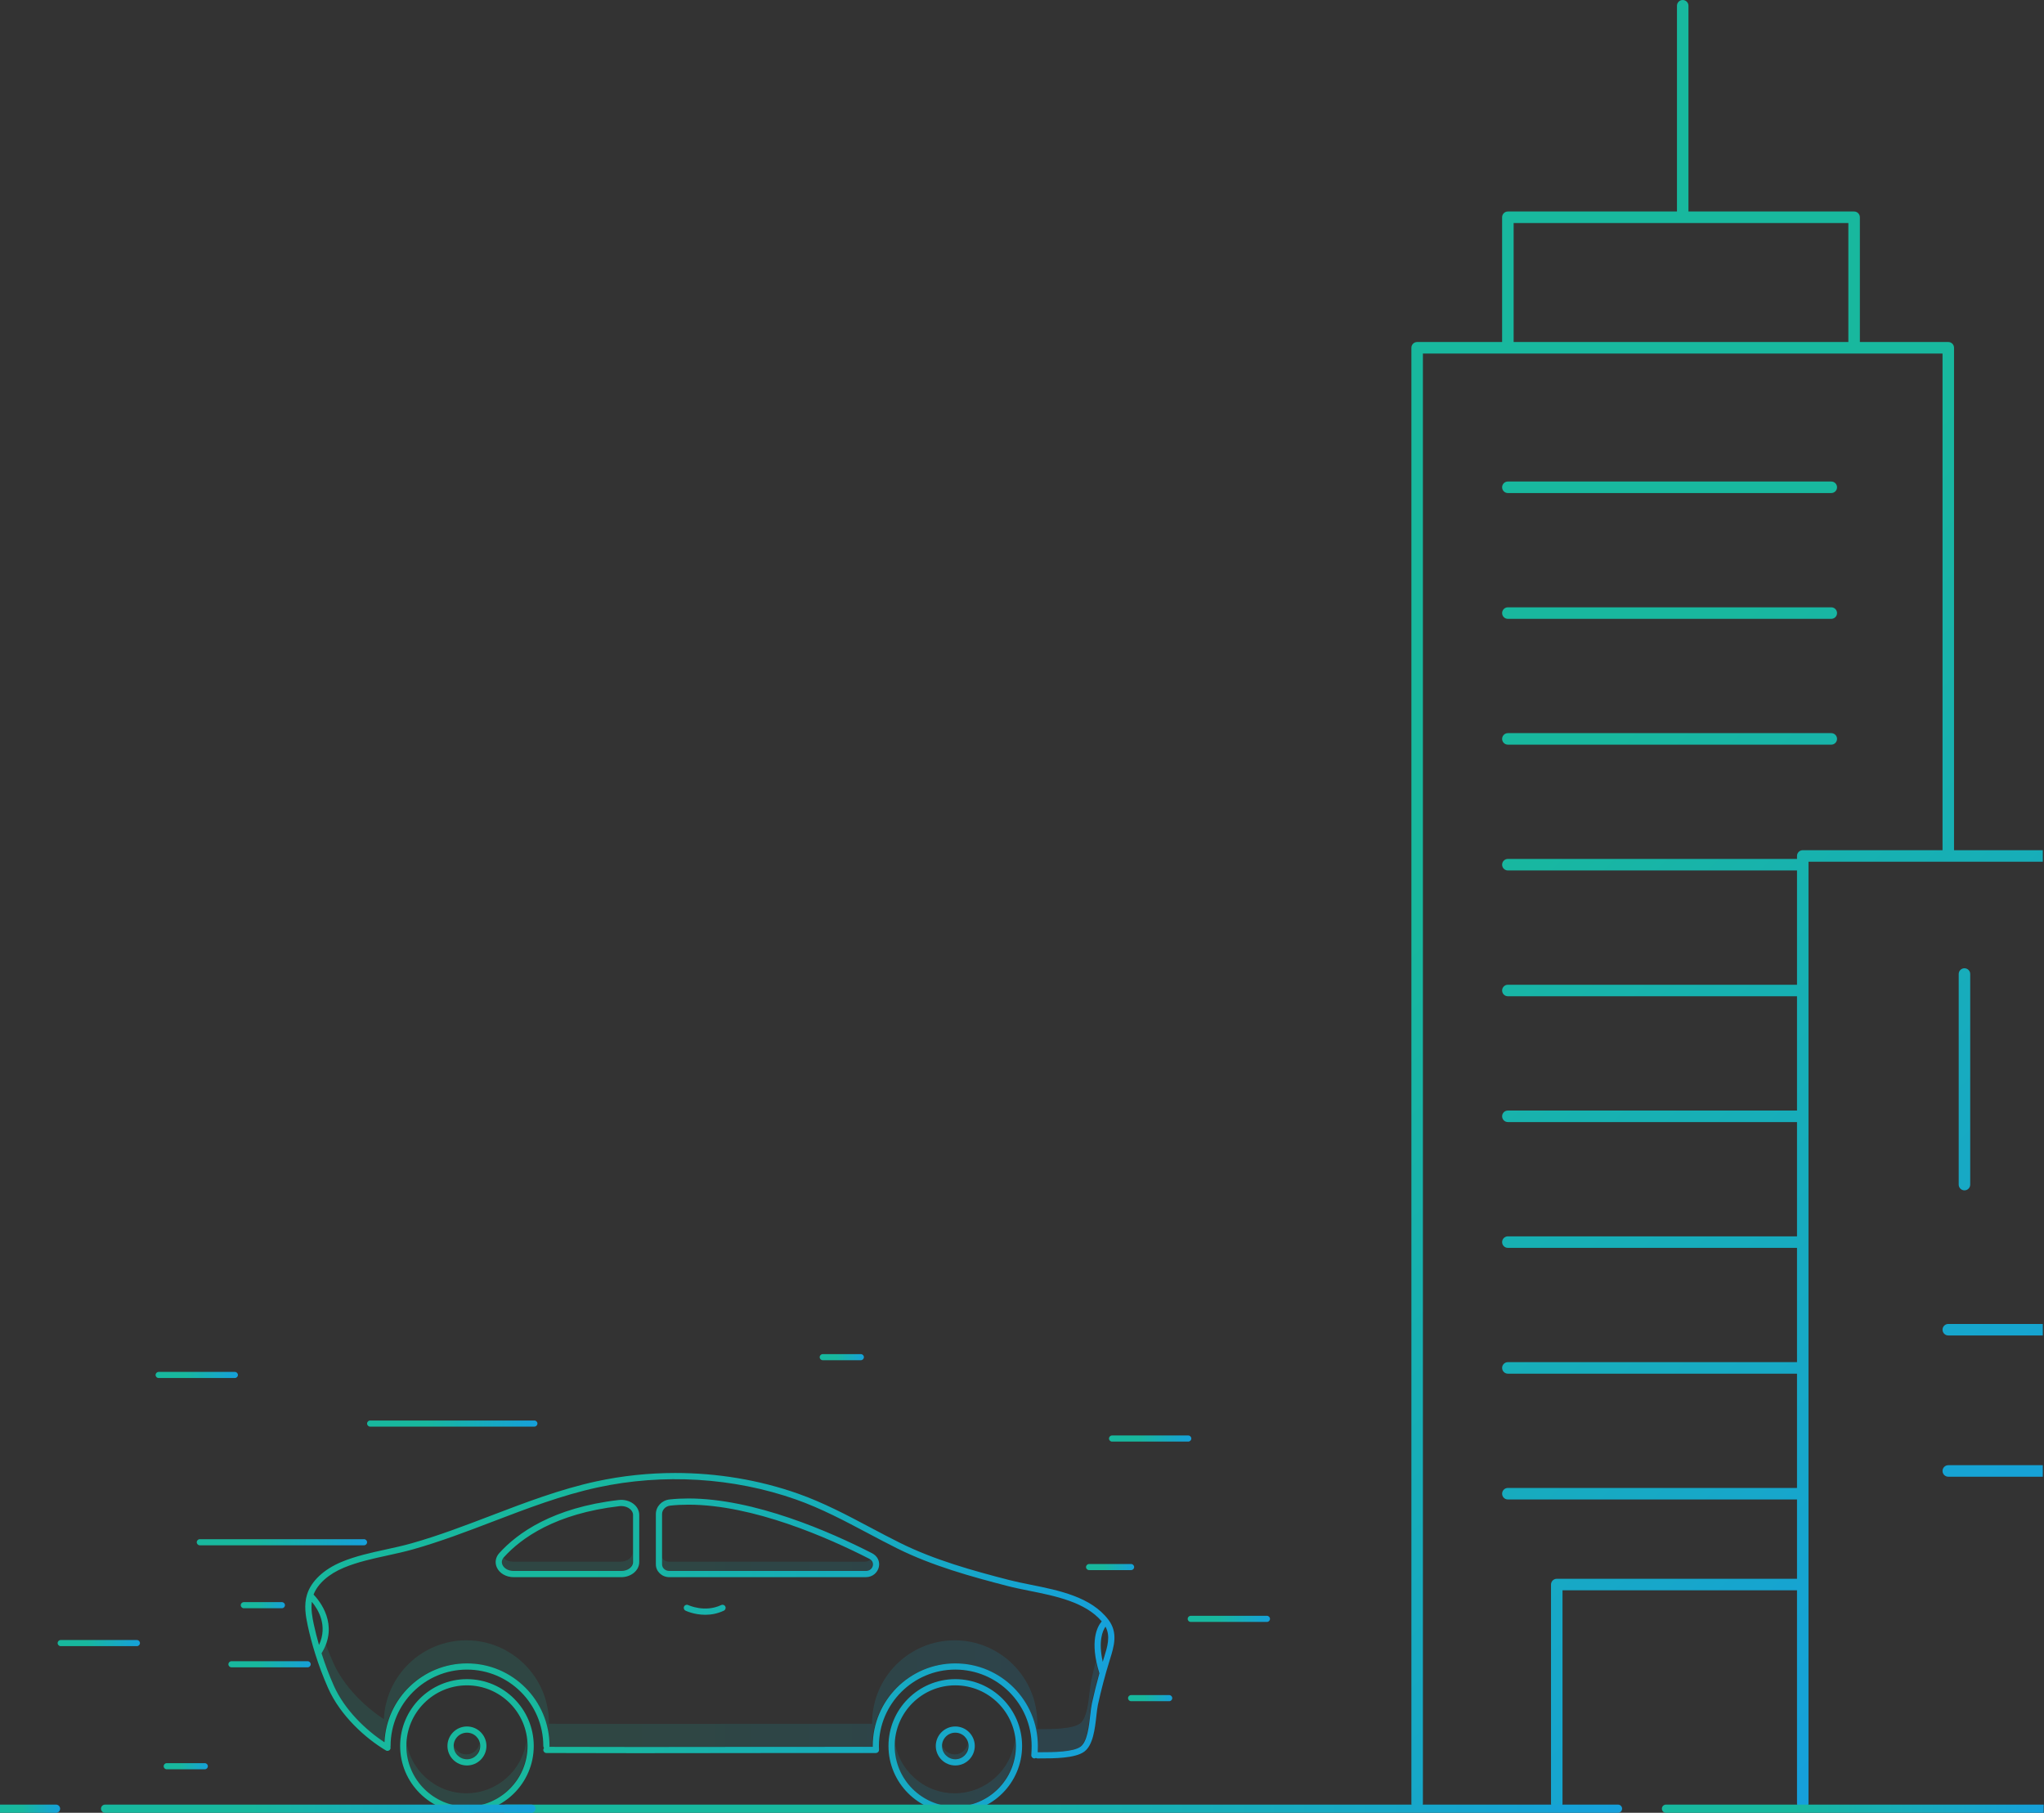 <?xml version="1.0" encoding="utf-8"?>
<!-- Generator: Adobe Illustrator 16.0.2, SVG Export Plug-In . SVG Version: 6.00 Build 0)  -->
<!DOCTYPE svg PUBLIC "-//W3C//DTD SVG 1.1//EN" "http://www.w3.org/Graphics/SVG/1.1/DTD/svg11.dtd">
<svg version="1.1" id="Layer_1" xmlns="http://www.w3.org/2000/svg" xmlns:xlink="http://www.w3.org/1999/xlink" x="0px" y="0px"
	 width="542.174px" height="480.745px" viewBox="0 -145.203 542.174 480.745" enable-background="new 0 -145.203 542.174 480.745"
	 xml:space="preserve">
<rect x="0" y="-145.203" width="542.174" height="480.745" fill="#333333" stroke="none"/>
<g>
	<defs>
		<path id="SVGID_1_" d="M516.786,243.362c-0.843,0-1.526,0.685-1.526,1.526c0,0.845,0.684,1.53,1.526,1.53h25.067v-3.057H516.786z
			 M516.786,205.904c-0.843,0-1.526,0.683-1.526,1.526c0,0.843,0.684,1.528,1.526,1.528h25.067v-3.055H516.786z M519.548,113.101
			v55.845c0,0.844,0.683,1.526,1.527,1.526c0.843,0,1.526-0.683,1.526-1.526v-55.845c0-0.842-0.684-1.526-1.526-1.526
			C520.23,111.575,519.548,112.26,519.548,113.101 M399.966,49.219c-0.843,0-1.526,0.685-1.526,1.529
			c0,0.843,0.684,1.528,1.526,1.528h85.785c0.843,0,1.526-0.685,1.526-1.528c0-0.844-0.684-1.529-1.526-1.529H399.966z
			 M399.966,15.855c-0.843,0-1.526,0.686-1.526,1.53c0,0.843,0.684,1.528,1.526,1.528h85.785c0.843,0,1.526-0.685,1.526-1.528
			c0-0.844-0.684-1.53-1.526-1.53H399.966z M399.966-17.506c-0.843,0-1.526,0.685-1.526,1.529c0,0.843,0.684,1.528,1.526,1.528
			h85.785c0.843,0,1.526-0.685,1.526-1.528c0-0.844-0.684-1.529-1.526-1.529H399.966z M401.493-86.06h88.788v31.557h-88.788V-86.06z
			 M444.817-143.674v54.557h-44.852c-0.843,0-1.526,0.686-1.526,1.53v33.084h-22.538c-0.844,0-1.526,0.683-1.526,1.528v386.042
			c0,0.845,0.683,1.528,1.526,1.528s1.525-0.684,1.525-1.528V-51.448H515.26V80.266h-37.077c-0.844,0-1.525,0.684-1.525,1.528v0.787
			h-76.691c-0.843,0-1.526,0.685-1.526,1.529c0,0.843,0.684,1.528,1.526,1.528h76.691v30.307h-76.691
			c-0.843,0-1.526,0.683-1.526,1.526c0,0.846,0.684,1.528,1.526,1.528h76.691v30.308h-76.691c-0.843,0-1.526,0.684-1.526,1.527
			s0.684,1.529,1.526,1.529h76.691v30.306h-76.691c-0.843,0-1.526,0.683-1.526,1.528c0,0.844,0.684,1.527,1.526,1.527h76.691v30.306
			h-76.691c-0.843,0-1.526,0.686-1.526,1.528c0,0.845,0.684,1.529,1.526,1.529h76.691v30.306h-76.691
			c-0.843,0-1.526,0.684-1.526,1.528s0.684,1.528,1.526,1.528h76.691v21.033h-63.724c-0.843,0-1.526,0.685-1.526,1.527v58.055
			c0,0.845,0.684,1.528,1.526,1.528c0.842,0,1.525-0.684,1.525-1.528v-56.527h62.198v56.527c0,0.845,0.682,1.528,1.525,1.528
			c0.843,0,1.526-0.684,1.526-1.528V83.322h62.145v-3.056h-23.543V-52.975c0-0.845-0.682-1.528-1.524-1.528h-23.453v-33.084
			c0-0.844-0.683-1.53-1.527-1.53h-43.937v-54.557c0-0.845-0.684-1.529-1.525-1.529
			C445.501-145.203,444.817-144.519,444.817-143.674"/>
	</defs>
	<clipPath id="SVGID_2_">
		<use xlink:href="#SVGID_1_"  overflow="visible"/>
	</clipPath>
	
		<linearGradient id="SVGID_3_" gradientUnits="userSpaceOnUse" x1="-688.537" y1="709.689" x2="-687.537" y2="709.689" gradientTransform="matrix(256.664 253.105 -253.105 256.664 356680.25 -7909.458)">
		<stop  offset="0" style="stop-color:#18B89E"/>
		<stop  offset="0.346" style="stop-color:#18B89E"/>
		<stop  offset="1" style="stop-color:#16A0DB"/>
	</linearGradient>
	<polygon clip-path="url(#SVGID_2_)" fill="url(#SVGID_3_)" points="134.5,98.045 459.283,418.326 781.729,91.346 456.945,-228.934 
			"/>
</g>
<g>
	<defs>
		<path id="SVGID_4_" d="M120.333,317.82c0-1.945,1.582-3.527,3.525-3.527c1.945,0,3.527,1.582,3.527,3.527
			c0,1.943-1.582,3.525-3.527,3.525C121.915,321.345,120.333,319.763,120.333,317.82 M118.688,317.82c0,2.85,2.321,5.171,5.17,5.171
			c2.852,0,5.17-2.321,5.17-5.171c0-2.853-2.318-5.17-5.17-5.17C121.009,312.65,118.688,314.968,118.688,317.82 M249.866,317.82
			c0-1.945,1.581-3.527,3.525-3.527c1.946,0,3.527,1.582,3.527,3.527c0,1.943-1.581,3.525-3.527,3.525
			C251.447,321.345,249.866,319.763,249.866,317.82 M248.22,317.82c0,2.85,2.321,5.171,5.171,5.171c2.852,0,5.17-2.321,5.17-5.171
			c0-2.853-2.318-5.17-5.17-5.17C250.541,312.65,248.22,314.968,248.22,317.82 M107.783,317.82c0-8.864,7.212-16.076,16.075-16.076
			c8.865,0,16.076,7.212,16.076,16.076c0,8.862-7.211,16.076-16.076,16.076C114.995,333.896,107.783,326.682,107.783,317.82
			 M106.138,317.82c0,9.771,7.949,17.72,17.72,17.72s17.721-7.948,17.721-17.72s-7.95-17.721-17.721-17.721
			S106.138,308.049,106.138,317.82 M237.314,317.82c0-8.864,7.211-16.078,16.077-16.078c8.865,0,16.078,7.214,16.078,16.078
			c0,8.865-7.213,16.076-16.078,16.076C244.525,333.896,237.314,326.685,237.314,317.82 M235.67,317.82
			c0,9.771,7.949,17.722,17.721,17.722c9.771,0,17.721-7.95,17.721-17.722s-7.95-17.721-17.721-17.721
			C243.619,300.099,235.67,308.049,235.67,317.82 M191.301,280.45c-4.343,2.057-8.668,0.043-8.749,0.003
			c-0.41-0.199-0.9-0.027-1.099,0.379c-0.199,0.409-0.029,0.902,0.38,1.101c0.136,0.066,2.305,1.097,5.229,1.097
			c1.507,0,3.214-0.273,4.943-1.095c0.41-0.194,0.586-0.684,0.392-1.094c-0.14-0.297-0.435-0.471-0.743-0.471
			C191.536,280.37,191.415,280.394,191.301,280.45 M133.274,269.778c-0.302-0.686-0.169-1.397,0.382-2.007
			c4.612-5.099,13.674-11.587,30.658-13.548c0.159-0.018,0.317-0.027,0.475-0.027c0.911,0,1.779,0.303,2.389,0.846
			c0.335,0.298,0.737,0.802,0.737,1.503v12.521c0,1.292-1.407,2.345-3.132,2.345h-28.524
			C134.886,271.411,133.715,270.768,133.274,269.778 M164.125,252.59c-17.49,2.021-26.886,8.771-31.687,14.078
			c-0.985,1.087-1.233,2.499-0.667,3.778c0.704,1.584,2.466,2.608,4.488,2.608h28.524c2.632,0,4.775-1.791,4.775-3.988v-12.521
			c0-1.021-0.457-1.992-1.286-2.73c-0.91-0.812-2.185-1.261-3.498-1.261C164.559,252.553,164.342,252.566,164.125,252.59
			 M175.614,269.678v-13.355c0-1.144,0.933-2.108,2.171-2.242c1.58-0.172,3.192-0.25,4.833-0.25c17.163,0,37.053,8.771,47.95,14.34
			c0.91,0.465,1.08,1.271,0.935,1.867c-0.151,0.634-0.739,1.373-1.89,1.373h-52.067C176.48,271.411,175.614,270.634,175.614,269.678
			 M177.609,252.445c-2.074,0.224-3.64,1.891-3.64,3.878v13.355c0,1.861,1.604,3.376,3.577,3.376h52.067
			c1.973,0,3.173-1.322,3.489-2.631c0.365-1.516-0.336-2.976-1.786-3.717c-11.036-5.639-31.195-14.521-48.721-14.521
			C180.905,252.185,179.24,252.267,177.609,252.445 M293.236,286.177c1.367,2.542,0.517,5.294-0.386,8.191l-0.105,0.337
			c-0.081,0.266-0.158,0.538-0.239,0.805C291.287,290.038,292.446,287.306,293.236,286.177 M83.222,285.511
			c-0.395-1.85-0.763-3.927-0.508-5.924c1.621,1.935,4.321,6.247,1.905,11.449C84.091,289.205,83.62,287.364,83.222,285.511
			 M88.511,301.76c-1.23-2.786-2.305-5.633-3.225-8.519c4.728-7.591-0.553-13.958-2.109-15.575c1.097-2.865,3.991-5.443,8.036-7.127
			c3.62-1.508,7.623-2.38,11.496-3.225c2.264-0.495,4.607-1.006,6.854-1.64c7.269-2.049,14.418-4.78,21.328-7.425
			c8.912-3.407,18.13-6.932,27.65-8.996c17.373-3.762,36.046-2.63,52.576,3.196c6.628,2.334,12.924,5.672,19.012,8.9
			c2.569,1.363,5.227,2.771,7.88,4.091c9.297,4.618,19.552,7.455,29.26,9.961c1.795,0.466,3.737,0.854,5.791,1.268
			c6.977,1.403,14.839,2.997,19.175,8.111c-1.183,1.369-3.276,5.226-0.615,13.763c-0.739,2.647-1.412,5.322-1.995,7.993
			c-0.183,0.845-0.308,1.951-0.44,3.119c-0.336,2.976-0.793,7.052-2.561,8.35c-1.989,1.461-7.514,1.466-10.484,1.469
			c-0.319,0-0.614,0-0.887,0.002c0.024-0.594,0.038-1.25,0.038-1.656c0-12.076-9.823-21.899-21.899-21.899
			c-12.075,0-21.898,9.823-21.898,21.899c0,0.074,0.005,0.151,0.005,0.226c-12.264-0.013-24.733,0.003-36.801,0.019
			c-16.225,0.022-32.992,0.048-48.975-0.014c0.02-0.075,0.036-0.15,0.036-0.23c0-12.076-9.823-21.899-21.9-21.899
			c-11.744,0-21.357,9.294-21.872,20.917C97.156,313.692,91.41,308.318,88.511,301.76 M158.193,247.647
			c-9.642,2.091-18.919,5.639-27.891,9.068c-6.876,2.628-13.987,5.35-21.187,7.378c-2.198,0.619-4.515,1.126-6.757,1.614
			c-3.943,0.861-8.02,1.749-11.777,3.313c-4.703,1.955-8.029,5.091-9.13,8.598v0.002l-0.007,0.018
			c-0.87,2.796-0.366,5.709,0.172,8.22c0.535,2.494,1.195,4.976,1.964,7.43c0.011,0.062,0.029,0.12,0.054,0.178
			c0.956,3.035,2.079,6.032,3.374,8.961c3.302,7.472,10.096,13.466,15.356,16.584c0.39,0.233,0.893,0.105,1.125-0.287
			c0.123-0.208,0.142-0.449,0.074-0.661c0.025-0.077,0.041-0.158,0.041-0.242c0-11.169,9.086-20.254,20.254-20.254
			c11.17,0,20.254,9.085,20.254,20.254c0,0.201,0.076,0.382,0.194,0.524c-0.117,0.143-0.192,0.323-0.194,0.521
			c-0.002,0.455,0.366,0.826,0.821,0.826c7.802,0.03,15.8,0.043,23.834,0.043c8.666,0,17.376-0.016,25.933-0.025
			c12.336-0.018,25.09-0.035,37.614-0.018c0.02,0,0.038-0.002,0.056-0.005h0.012l0.036-0.005c0.027-0.005,0.057-0.008,0.081-0.014
			c0.395-0.076,0.682-0.429,0.662-0.843c-0.016-0.334-0.025-0.669-0.025-1.006c0-11.169,9.087-20.254,20.255-20.254
			c11.17,0,20.253,9.085,20.253,20.254c0,0.685-0.033,1.842-0.085,2.406c-0.042,0.45,0.294,0.851,0.745,0.894
			c0.025,0.002,0.051,0.002,0.075,0.002c0.146,0,0.275-0.05,0.396-0.117c0.12,0.072,0.264,0.117,0.416,0.117h0.006
			c0.284-0.002,0.601-0.002,0.944-0.002c3.379-0.003,9.031-0.007,11.453-1.787c2.35-1.727,2.833-6.032,3.224-9.492
			c0.127-1.128,0.248-2.191,0.411-2.954c0.856-3.925,1.896-7.857,3.086-11.692l0.104-0.335c1.077-3.462,2.19-7.042-0.38-10.475
			l-0.005-0.007l-0.006-0.01l-0.021-0.027c-4.596-6.059-13.111-7.772-20.623-9.282c-2.034-0.409-3.952-0.796-5.708-1.248
			c-9.622-2.484-19.784-5.294-28.935-9.843c-2.637-1.308-5.283-2.713-7.843-4.069c-6.142-3.258-12.492-6.624-19.237-8.999
			c-10.299-3.631-21.417-5.47-32.547-5.47C172.078,245.429,165.037,246.165,158.193,247.647"/>
	</defs>
	<clipPath id="SVGID_5_">
		<use xlink:href="#SVGID_4_"  overflow="visible"/>
	</clipPath>
	
		<linearGradient id="SVGID_6_" gradientUnits="userSpaceOnUse" x1="-688.416" y1="710.197" x2="-687.416" y2="710.197" gradientTransform="matrix(214.637 0 0 -214.637 147840.391 152724.969)">
		<stop  offset="0" style="stop-color:#18B89E"/>
		<stop  offset="0.346" style="stop-color:#18B89E"/>
		<stop  offset="1" style="stop-color:#16A0DB"/>
	</linearGradient>
	<rect x="80.574" y="245.429" clip-path="url(#SVGID_5_)" fill="url(#SVGID_6_)" width="216.036" height="90.112"/>
</g>
<g>
	<defs>
		<rect id="SVGID_7_" x="-689" y="-433" width="1920" height="1080"/>
	</defs>
	<clipPath id="SVGID_8_">
		<use xlink:href="#SVGID_7_"  overflow="visible"/>
	</clipPath>
	<g opacity="0.15" clip-path="url(#SVGID_8_)">
		<g>
			<defs>
				<rect id="SVGID_9_" x="85.125" y="266.599" width="206.334" height="67.298"/>
			</defs>
			<clipPath id="SVGID_10_">
				<use xlink:href="#SVGID_9_"  overflow="visible"/>
			</clipPath>
			<g clip-path="url(#SVGID_10_)">
				<defs>
					<path id="SVGID_11_" d="M290.652,295.446c0.199,0.958,0.461,1.986,0.807,3.098c-0.739,2.647-1.412,5.322-1.995,7.993
						c-0.184,0.845-0.308,1.95-0.44,3.119c-0.336,2.976-0.795,7.053-2.561,8.35c-1.989,1.462-7.514,1.466-10.484,1.469
						c-0.319,0-0.616,0-0.887,0.002c0.024-0.595,0.038-1.25,0.038-1.656c0-12.076-9.823-21.899-21.9-21.899
						c-12.074,0-21.897,9.823-21.897,21.899c0,0.074,0.005,0.151,0.005,0.226c-12.264-0.013-24.734,0.003-36.801,0.019
						c-16.225,0.022-32.993,0.048-48.976-0.014c0.02-0.074,0.036-0.151,0.036-0.23c0-12.076-9.824-21.899-21.9-21.899
						c-11.744,0-21.356,9.294-21.872,20.916c-4.829-3.145-10.576-8.519-13.474-15.077c-1.233-2.786-2.306-5.634-3.226-8.519
						c0.538-0.861,0.94-1.706,1.239-2.531c0.61,1.661,1.27,3.308,1.987,4.931c2.898,6.559,8.645,11.932,13.474,15.075
						c0.516-11.62,10.128-20.915,21.872-20.915c12.076,0,21.9,9.824,21.9,21.898c0,0.081-0.016,0.158-0.036,0.232
						c15.983,0.062,32.751,0.036,48.976,0.014c12.067-0.019,24.537-0.031,36.801-0.019c0-0.074-0.005-0.151-0.005-0.228
						c0-12.074,9.823-21.898,21.897-21.898c12.077,0,21.9,9.824,21.9,21.898c0,0.409-0.014,1.063-0.038,1.658
						c0.271-0.002,0.567-0.002,0.887-0.002c2.971-0.003,8.495-0.008,10.484-1.47c1.766-1.299,2.225-5.373,2.561-8.35
						c0.133-1.17,0.257-2.273,0.44-3.118C289.827,298.759,290.229,297.1,290.652,295.446 M123.697,330.369
						c-8.268,0-15.094-6.275-15.976-14.312c-0.064,0.578-0.1,1.166-0.1,1.763c0,8.862,7.214,16.077,16.076,16.077
						c8.865,0,16.076-7.215,16.076-16.077c0-0.597-0.033-1.185-0.096-1.763C138.795,324.094,131.966,330.369,123.697,330.369
						 M253.23,330.371c-8.268,0-15.095-6.275-15.976-14.313c-0.064,0.578-0.1,1.166-0.1,1.763c0,8.865,7.211,16.077,16.076,16.077
						c8.866,0,16.079-7.212,16.079-16.077c0-0.597-0.037-1.185-0.1-1.763C268.328,324.095,261.501,330.371,253.23,330.371
						 M164.622,268.944H136.1c-1.113,0-2.086-0.426-2.652-1.112c-0.508,0.594-0.628,1.283-0.334,1.945
						c0.441,0.992,1.612,1.634,2.986,1.634h28.522c1.727,0,3.132-1.053,3.132-2.346v-2.466
						C167.754,267.892,166.349,268.944,164.622,268.944 M230.815,268.451c-0.311,0.287-0.756,0.493-1.362,0.493h-52.067
						c-1.068,0-1.933-0.777-1.933-1.731v2.465c0,0.956,0.865,1.733,1.933,1.733h52.067c1.151,0,1.737-0.739,1.889-1.373
						C231.462,269.547,231.36,268.919,230.815,268.451 M123.697,320.066c-1.723,0-3.163-1.247-3.464-2.886
						c-0.038,0.208-0.06,0.42-0.06,0.64c0,1.943,1.581,3.525,3.524,3.525c1.947,0,3.529-1.582,3.529-3.525
						c0-0.22-0.024-0.432-0.062-0.64C126.861,318.819,125.424,320.066,123.697,320.066 M253.23,320.066
						c-1.724,0-3.161-1.247-3.463-2.886c-0.039,0.208-0.062,0.42-0.062,0.64c0,1.943,1.582,3.525,3.525,3.525
						c1.946,0,3.528-1.582,3.528-3.525c0-0.22-0.023-0.432-0.061-0.64C256.395,318.819,254.957,320.066,253.23,320.066"/>
				</defs>
				<clipPath id="SVGID_12_">
					<use xlink:href="#SVGID_11_"  overflow="visible"/>
				</clipPath>
				
					<linearGradient id="SVGID_13_" gradientUnits="userSpaceOnUse" x1="-688.417" y1="710.21" x2="-687.417" y2="710.21" gradientTransform="matrix(206.334 0 0 -206.334 142128.562 146840.297)">
					<stop  offset="0" style="stop-color:#18B89E"/>
					<stop  offset="0.346" style="stop-color:#18B89E"/>
					<stop  offset="1" style="stop-color:#16A0DB"/>
				</linearGradient>
				<rect x="85.125" y="266.599" clip-path="url(#SVGID_12_)" fill="url(#SVGID_13_)" width="206.334" height="67.298"/>
			</g>
		</g>
	</g>
</g>
<g>
	<defs>
		<path id="SVGID_14_" d="M315.841,283.305c-0.447,0-0.808,0.362-0.808,0.811c0,0.446,0.36,0.809,0.808,0.809h20.218
			c0.446,0,0.809-0.362,0.809-0.809c0-0.448-0.362-0.811-0.809-0.811H315.841z"/>
	</defs>
	<clipPath id="SVGID_15_">
		<use xlink:href="#SVGID_14_"  overflow="visible"/>
	</clipPath>
	
		<linearGradient id="SVGID_16_" gradientUnits="userSpaceOnUse" x1="-688.44" y1="712.785" x2="-687.44" y2="712.785" gradientTransform="matrix(21.834 0 0 -21.834 15346.577 15847.208)">
		<stop  offset="0" style="stop-color:#18B89E"/>
		<stop  offset="0.346" style="stop-color:#18B89E"/>
		<stop  offset="1" style="stop-color:#16A0DB"/>
	</linearGradient>
	<rect x="315.033" y="283.305" clip-path="url(#SVGID_15_)" fill="url(#SVGID_16_)" width="21.834" height="1.619"/>
</g>
<g>
	<defs>
		<path id="SVGID_17_" d="M300.023,304.327c-0.445,0-0.808,0.362-0.808,0.809c0,0.447,0.362,0.81,0.808,0.81h10.109
			c0.448,0,0.808-0.362,0.808-0.81c0-0.446-0.359-0.809-0.808-0.809H300.023z"/>
	</defs>
	<clipPath id="SVGID_18_">
		<use xlink:href="#SVGID_17_"  overflow="visible"/>
	</clipPath>
	
		<linearGradient id="SVGID_19_" gradientUnits="userSpaceOnUse" x1="-688.464" y1="715.269" x2="-687.464" y2="715.269" gradientTransform="matrix(11.724 0 0 -11.724 8370.905 8691.103)">
		<stop  offset="0" style="stop-color:#18B89E"/>
		<stop  offset="0.346" style="stop-color:#18B89E"/>
		<stop  offset="1" style="stop-color:#16A0DB"/>
	</linearGradient>
	<rect x="299.216" y="304.327" clip-path="url(#SVGID_18_)" fill="url(#SVGID_19_)" width="11.724" height="1.618"/>
</g>
<g>
	<defs>
		<path id="SVGID_20_" d="M61.391,295.346c-0.445,0-0.808,0.361-0.808,0.81c0,0.443,0.363,0.806,0.808,0.806h20.216
			c0.447,0,0.81-0.362,0.81-0.806c0-0.448-0.363-0.81-0.81-0.81H61.391z"/>
	</defs>
	<clipPath id="SVGID_21_">
		<use xlink:href="#SVGID_20_"  overflow="visible"/>
	</clipPath>
	
		<linearGradient id="SVGID_22_" gradientUnits="userSpaceOnUse" x1="-688.44" y1="712.785" x2="-687.44" y2="712.785" gradientTransform="matrix(21.834 0 0 -21.834 15092.124 15859.255)">
		<stop  offset="0" style="stop-color:#18B89E"/>
		<stop  offset="0.346" style="stop-color:#18B89E"/>
		<stop  offset="1" style="stop-color:#16A0DB"/>
	</linearGradient>
	<rect x="60.583" y="295.346" clip-path="url(#SVGID_21_)" fill="url(#SVGID_22_)" width="21.834" height="1.615"/>
</g>
<g>
	<defs>
		<path id="SVGID_23_" d="M52.996,262.984c-0.446,0-0.809,0.361-0.809,0.81c0,0.446,0.363,0.809,0.809,0.809H96.56
			c0.447,0,0.809-0.362,0.809-0.809c0-0.448-0.362-0.81-0.809-0.81H52.996z"/>
	</defs>
	<clipPath id="SVGID_24_">
		<use xlink:href="#SVGID_23_"  overflow="visible"/>
	</clipPath>
	
		<linearGradient id="SVGID_25_" gradientUnits="userSpaceOnUse" x1="-688.426" y1="711.297" x2="-687.426" y2="711.297" gradientTransform="matrix(45.183 0 0 -45.183 31157.059 32401.977)">
		<stop  offset="0" style="stop-color:#18B89E"/>
		<stop  offset="0.346" style="stop-color:#18B89E"/>
		<stop  offset="1" style="stop-color:#16A0DB"/>
	</linearGradient>
	<rect x="52.187" y="262.984" clip-path="url(#SVGID_24_)" fill="url(#SVGID_25_)" width="45.182" height="1.619"/>
</g>
<g>
	<defs>
		<path id="SVGID_26_" d="M16.093,289.727c-0.446,0-0.806,0.362-0.806,0.81s0.36,0.809,0.806,0.809h20.219
			c0.447,0,0.809-0.361,0.809-0.809s-0.362-0.81-0.809-0.81H16.093z"/>
	</defs>
	<clipPath id="SVGID_27_">
		<use xlink:href="#SVGID_26_"  overflow="visible"/>
	</clipPath>
	
		<linearGradient id="SVGID_28_" gradientUnits="userSpaceOnUse" x1="-688.44" y1="712.785" x2="-687.44" y2="712.785" gradientTransform="matrix(21.834 0 0 -21.834 15046.827 15853.63)">
		<stop  offset="0" style="stop-color:#18B89E"/>
		<stop  offset="0.346" style="stop-color:#18B89E"/>
		<stop  offset="1" style="stop-color:#16A0DB"/>
	</linearGradient>
	<rect x="15.287" y="289.727" clip-path="url(#SVGID_27_)" fill="url(#SVGID_28_)" width="21.834" height="1.618"/>
</g>
<g>
	<defs>
		<path id="SVGID_29_" d="M64.669,279.678c-0.446,0-0.809,0.363-0.809,0.809c0,0.446,0.363,0.81,0.809,0.81h10.108
			c0.446,0,0.809-0.363,0.809-0.81c0-0.445-0.363-0.809-0.809-0.809H64.669z"/>
	</defs>
	<clipPath id="SVGID_30_">
		<use xlink:href="#SVGID_29_"  overflow="visible"/>
	</clipPath>
	
		<linearGradient id="SVGID_31_" gradientUnits="userSpaceOnUse" x1="-688.463" y1="715.269" x2="-687.463" y2="715.269" gradientTransform="matrix(11.726 0 0 -11.726 8137.075 8668.038)">
		<stop  offset="0" style="stop-color:#18B89E"/>
		<stop  offset="0.346" style="stop-color:#18B89E"/>
		<stop  offset="1" style="stop-color:#16A0DB"/>
	</linearGradient>
	<rect x="63.86" y="279.678" clip-path="url(#SVGID_30_)" fill="url(#SVGID_31_)" width="11.726" height="1.618"/>
</g>
<g>
	<defs>
		<path id="SVGID_32_" d="M294.969,235.481c-0.445,0-0.807,0.362-0.807,0.809c0,0.448,0.361,0.81,0.807,0.81h20.219
			c0.446,0,0.809-0.361,0.809-0.81c0-0.446-0.362-0.809-0.809-0.809H294.969z"/>
	</defs>
	<clipPath id="SVGID_33_">
		<use xlink:href="#SVGID_32_"  overflow="visible"/>
	</clipPath>
	
		<linearGradient id="SVGID_34_" gradientUnits="userSpaceOnUse" x1="-688.44" y1="712.785" x2="-687.44" y2="712.785" gradientTransform="matrix(21.834 0 0 -21.834 15325.702 15799.38)">
		<stop  offset="0" style="stop-color:#18B89E"/>
		<stop  offset="0.346" style="stop-color:#18B89E"/>
		<stop  offset="1" style="stop-color:#16A0DB"/>
	</linearGradient>
	<rect x="294.162" y="235.481" clip-path="url(#SVGID_33_)" fill="url(#SVGID_34_)" width="21.834" height="1.618"/>
</g>
<g>
	<defs>
		<path id="SVGID_35_" d="M98.179,231.51c-0.448,0-0.81,0.362-0.81,0.811c0,0.446,0.362,0.809,0.81,0.809h43.564
			c0.447,0,0.808-0.362,0.808-0.809c0-0.448-0.361-0.811-0.808-0.811H98.179z"/>
	</defs>
	<clipPath id="SVGID_36_">
		<use xlink:href="#SVGID_35_"  overflow="visible"/>
	</clipPath>
	
		<linearGradient id="SVGID_37_" gradientUnits="userSpaceOnUse" x1="-688.426" y1="711.297" x2="-687.426" y2="711.297" gradientTransform="matrix(45.183 0 0 -45.183 31202.246 32370.508)">
		<stop  offset="0" style="stop-color:#18B89E"/>
		<stop  offset="0.346" style="stop-color:#18B89E"/>
		<stop  offset="1" style="stop-color:#16A0DB"/>
	</linearGradient>
	<rect x="97.369" y="231.51" clip-path="url(#SVGID_36_)" fill="url(#SVGID_37_)" width="45.182" height="1.619"/>
</g>
<g>
	<defs>
		<path id="SVGID_38_" d="M42.079,218.623c-0.447,0-0.809,0.362-0.809,0.809c0,0.448,0.362,0.811,0.809,0.811h20.216
			c0.446,0,0.81-0.362,0.81-0.811c0-0.446-0.364-0.809-0.81-0.809H42.079z"/>
	</defs>
	<clipPath id="SVGID_39_">
		<use xlink:href="#SVGID_38_"  overflow="visible"/>
	</clipPath>
	
		<linearGradient id="SVGID_40_" gradientUnits="userSpaceOnUse" x1="-688.44" y1="712.784" x2="-687.44" y2="712.784" gradientTransform="matrix(21.834 0 0 -21.834 15072.811 15782.521)">
		<stop  offset="0" style="stop-color:#18B89E"/>
		<stop  offset="0.346" style="stop-color:#18B89E"/>
		<stop  offset="1" style="stop-color:#16A0DB"/>
	</linearGradient>
	<rect x="41.27" y="218.623" clip-path="url(#SVGID_39_)" fill="url(#SVGID_40_)" width="21.835" height="1.619"/>
</g>
<g>
	<defs>
		<path id="SVGID_41_" d="M218.233,213.904c-0.446,0-0.809,0.362-0.809,0.807c0,0.447,0.363,0.809,0.809,0.809h10.109
			c0.447,0,0.808-0.361,0.808-0.809c0-0.444-0.361-0.807-0.808-0.807H218.233z"/>
	</defs>
	<clipPath id="SVGID_42_">
		<use xlink:href="#SVGID_41_"  overflow="visible"/>
	</clipPath>
	
		<linearGradient id="SVGID_43_" gradientUnits="userSpaceOnUse" x1="-688.463" y1="715.267" x2="-687.463" y2="715.267" gradientTransform="matrix(11.726 0 0 -11.726 8290.645 8602.257)">
		<stop  offset="0" style="stop-color:#18B89E"/>
		<stop  offset="0.346" style="stop-color:#18B89E"/>
		<stop  offset="1" style="stop-color:#16A0DB"/>
	</linearGradient>
	<rect x="217.424" y="213.904" clip-path="url(#SVGID_42_)" fill="url(#SVGID_43_)" width="11.726" height="1.615"/>
</g>
<g>
	<defs>
		<path id="SVGID_44_" d="M44.217,322.384c-0.445,0-0.806,0.361-0.806,0.81c0,0.446,0.361,0.809,0.806,0.809h10.111
			c0.447,0,0.806-0.362,0.806-0.809c0-0.448-0.359-0.81-0.806-0.81H44.217z"/>
	</defs>
	<clipPath id="SVGID_45_">
		<use xlink:href="#SVGID_44_"  overflow="visible"/>
	</clipPath>
	
		<linearGradient id="SVGID_46_" gradientUnits="userSpaceOnUse" x1="-688.463" y1="715.269" x2="-687.464" y2="715.269" gradientTransform="matrix(11.724 0 0 -11.724 8115.101 8709.166)">
		<stop  offset="0" style="stop-color:#18B89E"/>
		<stop  offset="0.346" style="stop-color:#18B89E"/>
		<stop  offset="1" style="stop-color:#16A0DB"/>
	</linearGradient>
	<rect x="43.411" y="322.384" clip-path="url(#SVGID_45_)" fill="url(#SVGID_46_)" width="11.723" height="1.618"/>
</g>
<g>
	<defs>
		<path id="SVGID_47_" d="M288.881,269.567c-0.447,0-0.809,0.363-0.809,0.807c0,0.448,0.361,0.81,0.809,0.81h11.143
			c0.446,0,0.809-0.361,0.809-0.81c0-0.443-0.362-0.807-0.809-0.807H288.881z"/>
	</defs>
	<clipPath id="SVGID_48_">
		<use xlink:href="#SVGID_47_"  overflow="visible"/>
	</clipPath>
	
		<linearGradient id="SVGID_49_" gradientUnits="userSpaceOnUse" x1="-688.459" y1="714.834" x2="-687.459" y2="714.834" gradientTransform="matrix(12.76 0 0 -12.76 9073.039 9391.893)">
		<stop  offset="0" style="stop-color:#18B89E"/>
		<stop  offset="0.346" style="stop-color:#18B89E"/>
		<stop  offset="1" style="stop-color:#16A0DB"/>
	</linearGradient>
	<rect x="288.072" y="269.567" clip-path="url(#SVGID_48_)" fill="url(#SVGID_49_)" width="12.76" height="1.616"/>
</g>
<g>
	<defs>
		<path id="SVGID_50_" d="M441.899,333.372c-0.599,0-1.082,0.484-1.082,1.082c0,0.6,0.483,1.086,1.082,1.086h100.188v-2.168H441.899
			z"/>
	</defs>
	<clipPath id="SVGID_51_">
		<use xlink:href="#SVGID_50_"  overflow="visible"/>
	</clipPath>
	
		<linearGradient id="SVGID_52_" gradientUnits="userSpaceOnUse" x1="-688.418" y1="710.526" x2="-687.418" y2="710.526" gradientTransform="matrix(101.27 0 0 -101.27 70156.797 72289.188)">
		<stop  offset="0" style="stop-color:#18B89E"/>
		<stop  offset="0.346" style="stop-color:#18B89E"/>
		<stop  offset="1" style="stop-color:#16A0DB"/>
	</linearGradient>
	<rect x="440.817" y="333.372" clip-path="url(#SVGID_51_)" fill="url(#SVGID_52_)" width="101.27" height="2.168"/>
</g>
<g>
	<defs>
		<path id="SVGID_53_" d="M134.14,333.372c-0.599,0-1.085,0.484-1.085,1.082c0,0.6,0.486,1.086,1.085,1.086h295.039
			c0.599,0,1.084-0.486,1.084-1.086c0-0.598-0.485-1.082-1.084-1.082H134.14z"/>
	</defs>
	<clipPath id="SVGID_54_">
		<use xlink:href="#SVGID_53_"  overflow="visible"/>
	</clipPath>
	
		<linearGradient id="SVGID_55_" gradientUnits="userSpaceOnUse" x1="-688.415" y1="710.116" x2="-687.415" y2="710.116" gradientTransform="matrix(297.208 0 0 -297.208 204735.922 211386.781)">
		<stop  offset="0" style="stop-color:#18B89E"/>
		<stop  offset="0.346" style="stop-color:#18B89E"/>
		<stop  offset="1" style="stop-color:#16A0DB"/>
	</linearGradient>
	<rect x="133.055" y="333.372" clip-path="url(#SVGID_54_)" fill="url(#SVGID_55_)" width="297.208" height="2.168"/>
</g>
<g>
	<defs>
		<path id="SVGID_56_" d="M27.874,333.372c-0.6,0-1.083,0.484-1.083,1.082c0,0.6,0.483,1.086,1.083,1.086h113.074
			c0.6,0,1.085-0.486,1.085-1.086c0-0.598-0.485-1.082-1.085-1.082H27.874z"/>
	</defs>
	<clipPath id="SVGID_57_">
		<use xlink:href="#SVGID_56_"  overflow="visible"/>
	</clipPath>
	
		<linearGradient id="SVGID_58_" gradientUnits="userSpaceOnUse" x1="-688.418" y1="710.449" x2="-687.418" y2="710.449" gradientTransform="matrix(115.242 0 0 -115.242 79361.523 82208.188)">
		<stop  offset="0" style="stop-color:#18B89E"/>
		<stop  offset="0.346" style="stop-color:#18B89E"/>
		<stop  offset="1" style="stop-color:#16A0DB"/>
	</linearGradient>
	<rect x="26.791" y="333.372" clip-path="url(#SVGID_57_)" fill="url(#SVGID_58_)" width="115.242" height="2.168"/>
</g>
<g>
	<defs>
		<path id="SVGID_59_" d="M-0.087,333.372v2.168h14.949c0.599,0,1.085-0.486,1.085-1.086c0-0.598-0.486-1.082-1.085-1.082H-0.087z"
			/>
	</defs>
	<clipPath id="SVGID_60_">
		<use xlink:href="#SVGID_59_"  overflow="visible"/>
	</clipPath>
	
		<linearGradient id="SVGID_61_" gradientUnits="userSpaceOnUse" x1="-688.449" y1="713.828" x2="-687.449" y2="713.828" gradientTransform="matrix(16.033 0 0 -16.033 11037.916 11779.345)">
		<stop  offset="0" style="stop-color:#18B89E"/>
		<stop  offset="0.346" style="stop-color:#18B89E"/>
		<stop  offset="1" style="stop-color:#16A0DB"/>
	</linearGradient>
	<rect x="-0.087" y="333.372" clip-path="url(#SVGID_60_)" fill="url(#SVGID_61_)" width="16.034" height="2.168"/>
</g>
<g>
	<defs>
		<rect id="SVGID_62_" x="-689" y="-369" width="1920" height="1080"/>
	</defs>
	<clipPath id="SVGID_63_">
		<use xlink:href="#SVGID_62_"  overflow="visible"/>
	</clipPath>
	<path clip-path="url(#SVGID_63_)" fill="#FFFFFF" d="M779.224-70.244h0.521c0.063,0,0.115,0.052,0.115,0.115"/>
	<line clip-path="url(#SVGID_63_)" fill="#FFFFFF" x1="779.671" y1="-70.446" x2="779.671" y2="-70.315"/>
	<path clip-path="url(#SVGID_63_)" fill="#FFFFFF" d="M779.493-69.869c0.028,0,0.051,0.023,0.051,0.052
		c0,0.028-0.022,0.051-0.051,0.051"/>
</g>
<rect x="-689" y="-369" fill="none" width="1920" height="1080"/>
</svg>
